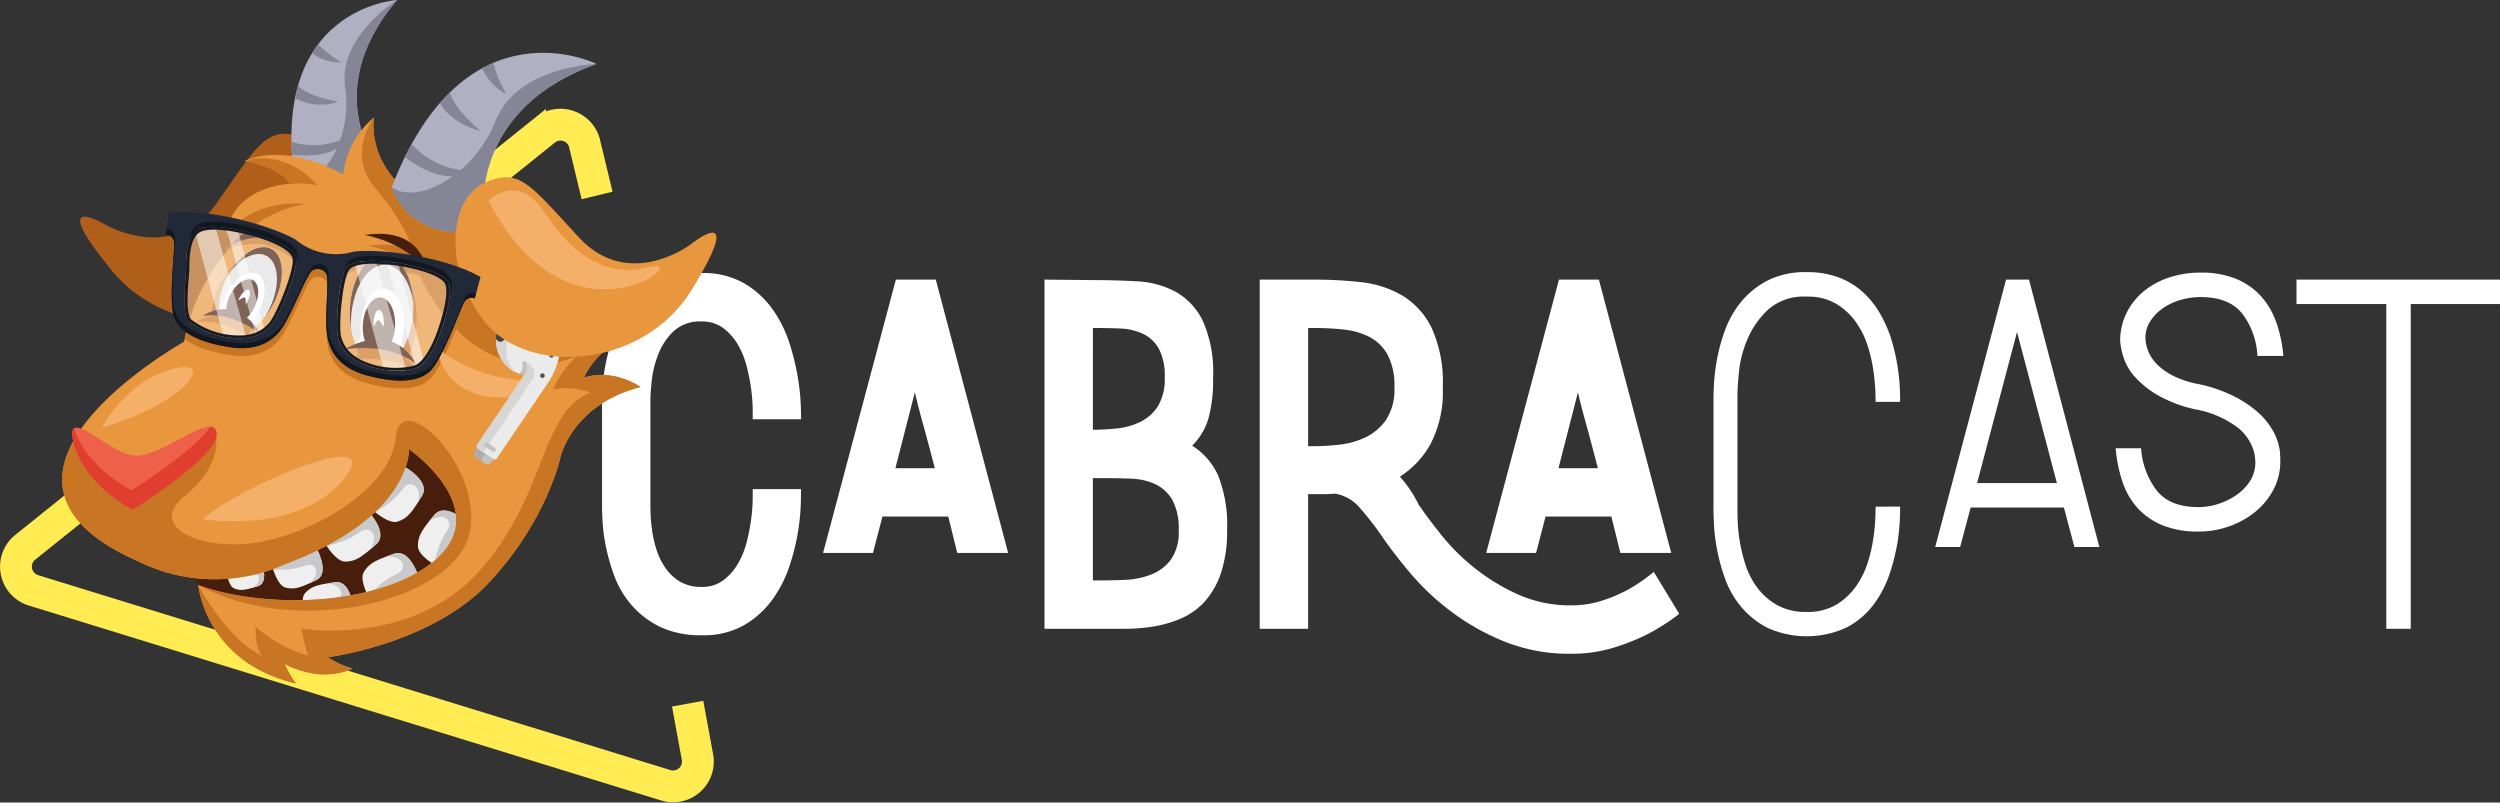 <svg xmlns="http://www.w3.org/2000/svg" width="364.02" height="116.859" viewBox="0 0 364.02 116.859">
  <rect x="0" y="0" width="364.02" height="116.859" fill="#333333" stroke="none"/>
  <g id="Group_114" data-name="Group 114" transform="translate(-277.219 -221.898)">
    <g id="Group_1" data-name="Group 1" transform="translate(364.88 261.521)">
      <path id="Path_1" data-name="Path 1" d="M506.027,288.028a32.572,32.572,0,0,1-.328,4.938,31.382,31.382,0,0,1-1.09,4.54,16.194,16.194,0,0,1-2.252,4.539,11.882,11.882,0,0,1-3.921,3.488,13.824,13.824,0,0,1-11.731.145,12.491,12.491,0,0,1-3.849-3.086,13.552,13.552,0,0,1-2.325-4.1,27.508,27.508,0,0,1-1.162-4.249,26.661,26.661,0,0,1-.436-3.522q-.072-1.525-.073-1.962V272.048c0-.291.025-.931.073-1.925a27.705,27.705,0,0,1,.436-3.524,26.2,26.2,0,0,1,1.162-4.248,14.154,14.154,0,0,1,2.325-4.1,12.293,12.293,0,0,1,3.849-3.124,12.125,12.125,0,0,1,5.738-1.234,12.887,12.887,0,0,1,4.721.8,11.024,11.024,0,0,1,3.488,2.144,12.922,12.922,0,0,1,2.433,3.049,18.967,18.967,0,0,1,1.562,3.452,29.836,29.836,0,0,1,1.381,9.443h-3.561c0-.146-.012-.618-.036-1.418s-.109-1.767-.255-2.9a22.532,22.532,0,0,0-.8-3.631,12.724,12.724,0,0,0-1.708-3.56,9.619,9.619,0,0,0-2.868-2.724,8.077,8.077,0,0,0-4.358-1.09,7.87,7.87,0,0,0-5.629,1.889,12.568,12.568,0,0,0-3.013,4.321,16.247,16.247,0,0,0-1.235,4.757q-.219,2.326-.218,3.2v17.141c0,.145.011.618.036,1.417a23.479,23.479,0,0,0,.29,2.834,23.053,23.053,0,0,0,.835,3.449,11.468,11.468,0,0,0,1.708,3.342,9.4,9.4,0,0,0,2.87,2.542,8.514,8.514,0,0,0,4.357,1.017,8.078,8.078,0,0,0,4.358-1.09,9.6,9.6,0,0,0,2.868-2.724,12.7,12.7,0,0,0,1.708-3.558,22.517,22.517,0,0,0,.8-3.633q.219-1.705.255-2.9t.036-1.417Z" transform="translate(-317.021 -253.89)" fill="#fff"/>
      <path id="Path_2" data-name="Path 2" d="M528.824,293.7h-3.633l-1.525-5.738H510.083l-1.527,5.738h-3.63l10.315-38.932h3.34Zm-17.8-9.3h11.621L516.837,262.4Z" transform="translate(-310.804 -253.68)" fill="#fff"/>
      <path id="Path_3" data-name="Path 3" d="M526.795,263.9a9.021,9.021,0,0,1,.909-4.031,9.557,9.557,0,0,1,2.468-3.158,11.419,11.419,0,0,1,3.706-2.035,14.3,14.3,0,0,1,4.612-.726,13.291,13.291,0,0,1,5.193.908,10.151,10.151,0,0,1,3.6,2.506,11.278,11.278,0,0,1,2.252,3.851,19.313,19.313,0,0,1,1.017,4.866h-3.776a10.966,10.966,0,0,0-2.216-6.174q-1.927-2.4-6.065-2.4a10.667,10.667,0,0,0-2.834.4,8.555,8.555,0,0,0-2.65,1.234,6.669,6.669,0,0,0-1.925,2.034,4.3,4.3,0,0,0-.581,2.724,5.383,5.383,0,0,0,.472,1.707,5.949,5.949,0,0,0,1.27,1.781,9.4,9.4,0,0,0,2.362,1.634,14.19,14.19,0,0,0,3.813,1.2,21.448,21.448,0,0,1,4.9,1.707,16.135,16.135,0,0,1,3.451,2.288,10.769,10.769,0,0,1,2.141,2.541,7.943,7.943,0,0,1,.981,2.4,5.35,5.35,0,0,1,.182,1.126q.035.619.036,1.126a8.752,8.752,0,0,1-.945,4.031,10.344,10.344,0,0,1-2.577,3.231,12.52,12.52,0,0,1-3.815,2.18,13.152,13.152,0,0,1-4.575.8,13.544,13.544,0,0,1-5.23-.909,10.035,10.035,0,0,1-3.631-2.506,10.733,10.733,0,0,1-2.214-3.851,20.258,20.258,0,0,1-.981-4.865h3.7a11.35,11.35,0,0,0,2.286,6.173q1.927,2.4,6.066,2.4a9.363,9.363,0,0,0,2.906-.472,10.036,10.036,0,0,0,2.65-1.308,7.091,7.091,0,0,0,1.961-2.034,4.963,4.963,0,0,0,.763-2.725,6.214,6.214,0,0,0-.29-1.814A6.991,6.991,0,0,0,543.9,276.5a14.569,14.569,0,0,0-6.211-2.651,19.289,19.289,0,0,1-5.448-2.07,13.777,13.777,0,0,1-3.3-2.652,7.888,7.888,0,0,1-1.634-2.759A10.734,10.734,0,0,1,526.795,263.9Z" transform="translate(-305.743 -253.876)" fill="#fff"/>
      <path id="Path_4" data-name="Path 4" d="M577.032,254.769v3.56h-13v47.285h-3.558V258.329H547.4v-3.56Z" transform="translate(-300.673 -253.68)" fill="#fff"/>
      <path id="Path_5" data-name="Path 5" d="M377.173,285.457c0,.244-.012.933-.037,2.07a31.9,31.9,0,0,1-.4,4.067,31.433,31.433,0,0,1-1.235,5.012,18.1,18.1,0,0,1-2.47,4.89,13.5,13.5,0,0,1-4.1,3.739,11.882,11.882,0,0,1-6.211,1.5,13.611,13.611,0,0,1-6.107-1.235,13,13,0,0,1-4.127-3.161,13.737,13.737,0,0,1-2.494-4.212,28.142,28.142,0,0,1-1.248-4.358,25.516,25.516,0,0,1-.478-3.631q-.072-1.561-.072-2V272.673q0-.435.072-1.961a25.546,25.546,0,0,1,.478-3.6,29.317,29.317,0,0,1,1.248-4.394,13.637,13.637,0,0,1,2.494-4.249,13.5,13.5,0,0,1,4.127-3.2,13.289,13.289,0,0,1,6.107-1.271,11.856,11.856,0,0,1,6.247,1.541,13.429,13.429,0,0,1,4.14,3.849,18.309,18.309,0,0,1,2.432,5,35.3,35.3,0,0,1,1.2,5.048,31.832,31.832,0,0,1,.4,3.994q.037,1.635.037,1.853h-7.046v-1.344a23.992,23.992,0,0,0-.182-2.688,28.767,28.767,0,0,0-.617-3.378,12.884,12.884,0,0,0-1.272-3.306,8.227,8.227,0,0,0-2.143-2.5,5.042,5.042,0,0,0-3.2-1.018,5.659,5.659,0,0,0-4.176,1.484,9.412,9.412,0,0,0-2.216,3.437,15.142,15.142,0,0,0-.908,3.8q-.182,1.847-.182,2.57v15.775c0,.145.012.533.037,1.158s.1,1.375.218,2.243a17.2,17.2,0,0,0,.617,2.712,9.85,9.85,0,0,0,1.272,2.642,7.027,7.027,0,0,0,2.106,2.027,5.992,5.992,0,0,0,3.233.8,5.041,5.041,0,0,0,3.2-1.017,8.217,8.217,0,0,0,2.143-2.506,12.832,12.832,0,0,0,1.272-3.306,28.719,28.719,0,0,0,.617-3.377,23.955,23.955,0,0,0,.182-2.688v-1.344Z" transform="translate(-348.191 -253.862)" fill="#fff"/>
      <path id="Path_6" data-name="Path 6" d="M401.125,294.573h-7.409l-1.308-5.3h-9.588l-1.381,5.3h-7.263l10.6-39.8h5.811ZM384.71,282.226h5.738q-.437-1.672-.763-2.906t-.654-2.434q-.327-1.2-.69-2.506t-.8-3.2Z" transform="translate(-341.992 -253.68)" fill="#fff"/>
      <path id="Path_7" data-name="Path 7" d="M400.208,254.769l7.046.072q3.34,0,6.465.183a13.12,13.12,0,0,1,5.592,1.525,9.674,9.674,0,0,1,3.958,4.249,18.343,18.343,0,0,1,1.49,8.208,21.252,21.252,0,0,1-.69,6.028,9.338,9.338,0,0,1-2.361,3.922,9.844,9.844,0,0,1,3.776,4.321,19.3,19.3,0,0,1,1.308,7.954,18.953,18.953,0,0,1-.907,6.319,11.805,11.805,0,0,1-2.389,4.14,10,10,0,0,1-3.442,2.434,16.914,16.914,0,0,1-4.019,1.163,26.289,26.289,0,0,1-4.092.326H400.208Zm7.046,21.864q1.587,0,3.427-.182a10.138,10.138,0,0,0,3.426-.939,6.406,6.406,0,0,0,2.6-2.276,7.668,7.668,0,0,0,1.009-4.266,8.305,8.305,0,0,0-.866-4.155,5.231,5.231,0,0,0-2.343-2.17,8.6,8.6,0,0,0-3.319-.757q-1.839-.074-3.786-.073h-.145Zm0,7.045v14.891h1.011q1.588,0,3.574-.073a12,12,0,0,0,3.755-.727,6.69,6.69,0,0,0,2.961-2.141,6.919,6.919,0,0,0,1.191-4.4,8.487,8.487,0,0,0-.975-4.467,5.678,5.678,0,0,0-2.528-2.252,9.592,9.592,0,0,0-3.574-.762q-2.023-.072-4.117-.073Z" transform="translate(-335.783 -253.68)" fill="#fff"/>
      <path id="Path_8" data-name="Path 8" d="M425.51,254.769h7.917a62.31,62.31,0,0,1,6.756.364,15.121,15.121,0,0,1,6.029,1.923,11.266,11.266,0,0,1,4.321,4.723,19.1,19.1,0,0,1,1.634,8.678,16.46,16.46,0,0,1-1.779,8.245,13.27,13.27,0,0,1-4.467,4.758,17.808,17.808,0,0,1,2.833,4.285v-.073q1.234,1.817,3.233,4.321a30.647,30.647,0,0,0,4.794,4.757A29.2,29.2,0,0,0,463.1,300.6a18.491,18.491,0,0,0,7.737,1.6,14.592,14.592,0,0,0,4.647-.726,21.974,21.974,0,0,0,3.852-1.671,26.184,26.184,0,0,0,3.558-2.47l3.7,6.1a29.916,29.916,0,0,1-4.5,2.907,31.911,31.911,0,0,1-4.975,2,20.737,20.737,0,0,1-6.283.909,25.372,25.372,0,0,1-9.879-1.853,34.157,34.157,0,0,1-7.845-4.5,37.228,37.228,0,0,1-5.884-5.629q-2.469-2.976-3.994-5.229a42.456,42.456,0,0,0-3.086-3.96,6.011,6.011,0,0,0-3.67-2.143,14.932,14.932,0,0,1-1.632.072h-2.289v19.612H425.51Zm7.046,7.046v17.213h.871a34.557,34.557,0,0,0,3.633-.217,11.874,11.874,0,0,0,3.813-1.054,7.749,7.749,0,0,0,3.015-2.543,8,8,0,0,0,1.235-4.757,9.542,9.542,0,0,0-1.018-4.794,6.409,6.409,0,0,0-2.688-2.579,10.861,10.861,0,0,0-3.739-1.052,40.693,40.693,0,0,0-4.251-.218Z" transform="translate(-329.747 -253.68)" fill="#fff"/>
      <path id="Path_9" data-name="Path 9" d="M479.082,294.573h-7.408l-1.309-5.3h-9.586l-1.381,5.3h-7.263l10.6-39.8h5.811Zm-16.416-12.347H468.4q-.435-1.672-.762-2.906t-.653-2.434q-.327-1.2-.69-2.506t-.8-3.2Z" transform="translate(-323.396 -253.68)" fill="#fff"/>
    </g>
    <g id="Group_113" data-name="Group 113" transform="translate(278.227 221.898)">
      <path id="Path_10" data-name="Path 10" d="M278.259,301.715a4.919,4.919,0,0,1,1.791-4.377l75.681-60.744a4.927,4.927,0,0,1,7.94,2.9l1.535,6.34-2.559.619-1.556-6.447a2.3,2.3,0,0,0-3.707-1.366L281.7,299.385a2.3,2.3,0,0,0,.79,3.978l92.077,28.386a2.3,2.3,0,0,0,2.916-2.616l-1.25-6.8,2.587-.473,1.251,6.793a4.927,4.927,0,0,1-6.273,5.609l-92.077-28.385a4.92,4.92,0,0,1-3.4-3.765C278.294,301.982,278.274,301.848,278.259,301.715Z" transform="translate(-278.227 -218.656)" fill="#ffea53" stroke="#ffeb52" stroke-miterlimit="10" stroke-width="2"/>
      <g id="Group_4" data-name="Group 4" transform="translate(10.657 19.488)">
        <g id="Group_2" data-name="Group 2">
          <path id="Path_11" data-name="Path 11" d="M290.764,251s9.787,5.5,15.916-3.213,7.229-11.349,12.638-9.692,7.654,11.582,2.533,20.116-21.864,9.773-30.392-.654C281.469,245.347,290.764,251,290.764,251Z" transform="translate(-286.832 -237.633)" fill="#b05f1b"/>
        </g>
        <g id="Group_3" data-name="Group 3" transform="translate(20.737 4.265)">
          <path id="Path_12" data-name="Path 12" d="M317.1,241.076a22.856,22.856,0,0,1,1.558,10.416c-.588,5.54-8.966,10.52-14.118,9.625S316.52,259.574,317.1,241.076Z" transform="translate(-303.575 -241.076)" fill="#eba169"/>
        </g>
      </g>
      <g id="Group_10" data-name="Group 10" transform="translate(41.427)">
        <g id="Group_5" data-name="Group 5">
          <path id="Path_13" data-name="Path 13" d="M312.233,248.585s5.139,5.2,13.115-1.034c0,0-10.431-11.4,1.712-25.653C327.06,221.9,308.233,222.988,312.233,248.585Z" transform="translate(-311.676 -221.898)" fill="#afb0c1"/>
        </g>
        <g id="Group_6" data-name="Group 6" transform="translate(0.007 19.965)">
          <path id="Path_14" data-name="Path 14" d="M319.736,238.018a10.6,10.6,0,0,1-8.055.686q.017.9.082,1.86C318.732,241.382,319.736,238.018,319.736,238.018Z" transform="translate(-311.681 -238.018)" fill="#848595"/>
        </g>
        <g id="Group_7" data-name="Group 7" transform="translate(0.519 12.513)">
          <path id="Path_15" data-name="Path 15" d="M318.408,234.28s-4.2-.63-5.884-2.279q-.242.855-.429,1.79A7.91,7.91,0,0,0,318.408,234.28Z" transform="translate(-312.095 -232.001)" fill="#848595"/>
        </g>
        <g id="Group_8" data-name="Group 8" transform="translate(2.999 6.463)">
          <path id="Path_16" data-name="Path 16" d="M318.4,229.738a17.134,17.134,0,0,1-3.423-2.622c-.3.4-.6.834-.877,1.288A6.752,6.752,0,0,0,318.4,229.738Z" transform="translate(-314.097 -227.116)" fill="#848595"/>
        </g>
        <g id="Group_9" data-name="Group 9" transform="translate(0.558)">
          <path id="Path_17" data-name="Path 17" d="M325.241,247.551s-10.431-11.4,1.712-25.653c0,0-8.645,5.292-7.56,12.724s-3.282,14.355-7.267,13.963C312.126,248.585,317.265,253.784,325.241,247.551Z" transform="translate(-312.126 -221.898)" fill="#848595"/>
        </g>
      </g>
      <g id="Group_11" data-name="Group 11" transform="translate(27.328 53.57)">
        <path id="Path_18" data-name="Path 18" d="M300.292,295.613l.54,1.148c3.677,2.136,14.326,6.468,24.293,4.145,13.289-3.1,23.578-15.067,23.275-16.507s-.812-10.339-1.824-11.669-3.837-4.91-3.837-4.91-7.161-3.067-9.315-2.627-13.176,5.907-16.843,8.15S300.292,295.613,300.292,295.613Z" transform="translate(-300.292 -265.15)" fill="#471d0b"/>
      </g>
      <g id="Group_12" data-name="Group 12" transform="translate(36.611 55.114)">
        <path id="Path_19" data-name="Path 19" d="M345.757,274.954c-1.225-3.273.139-5-3.643-6.209s-9.04-2.642-11.054-2.3a36.208,36.208,0,0,0-10.113,4.194,23.229,23.229,0,0,0-4.679,3.906l-8.482,18.268s4.379,4.638,3.646,10.106,14.509-.614,15.017-.739a46.357,46.357,0,0,0,6.708-3.545c1.179-.943,7.917-8.364,7.917-8.364a75.263,75.263,0,0,1,2.753-8.418C344.835,279.862,346.981,278.224,345.757,274.954Z" transform="translate(-307.787 -266.397)" fill="#471d0b"/>
      </g>
      <g id="Group_15" data-name="Group 15" transform="translate(52.748 68.018)">
        <g id="Group_13" data-name="Group 13">
          <path id="Path_20" data-name="Path 20" d="M324.933,284.75c1.549-.482,2.2-1.517,3.567-3.75,1.089-1.78-1.387-3.539-2.447-4.184a69.926,69.926,0,0,0-5.237,5.837C321.714,283.46,323.75,285.119,324.933,284.75Z" transform="translate(-320.816 -276.816)" fill="#efefef"/>
        </g>
        <g id="Group_14" data-name="Group 14" transform="translate(0.81)">
          <path id="Path_21" data-name="Path 21" d="M327.726,282c.193-.306.394-.632.618-1,1.089-1.78-1.387-3.539-2.447-4.184-2.042,2.086-3.067,4.818-4.427,6.582a12.568,12.568,0,0,0,4.163-3.493C326.591,278.616,328.427,279.48,327.726,282Z" transform="translate(-321.47 -276.816)" fill="#c8c9ca"/>
        </g>
      </g>
      <g id="Group_18" data-name="Group 18" transform="translate(59.848 74.334)">
        <g id="Group_16" data-name="Group 16">
          <path id="Path_22" data-name="Path 22" d="M326.552,287.177c-.055-1.621.708-2.577,2.369-4.6,1.322-1.613,3.8.147,4.755.936a70.305,70.305,0,0,1-3.789,6.865C328.829,289.792,326.591,288.416,326.552,287.177Z" transform="translate(-326.549 -281.916)" fill="#efefef"/>
        </g>
        <g id="Group_17" data-name="Group 17" transform="translate(1.634)">
          <path id="Path_23" data-name="Path 23" d="M327.868,283.487c.225-.284.464-.58.738-.913,1.322-1.613,3.8.147,4.755.936-1.3,2.616-3.542,4.479-4.759,6.345a12.543,12.543,0,0,1,1.93-5.08C331.434,283.446,330.013,282,327.868,283.487Z" transform="translate(-327.868 -281.916)" fill="#c8c9ca"/>
        </g>
      </g>
      <g id="Group_21" data-name="Group 21" transform="translate(51.772 80.532)">
        <g id="Group_19" data-name="Group 19">
          <path id="Path_24" data-name="Path 24" d="M320.193,289.755c.79-1.418,1.935-1.843,4.4-2.724,1.963-.7,3.177,2.083,3.592,3.254a70.562,70.562,0,0,1-6.786,3.929C320.8,293.17,319.588,290.835,320.193,289.755Z" transform="translate(-320.028 -286.92)" fill="#efefef"/>
        </g>
        <g id="Group_20" data-name="Group 20" transform="translate(0.811)">
          <path id="Path_25" data-name="Path 25" d="M323.337,287.433c.338-.126.7-.256,1.1-.4,1.963-.7,3.177,2.083,3.592,3.254-2.46,1.57-5.344,2.014-7.348,2.985a12.514,12.514,0,0,1,4.273-3.359C326.412,289.236,325.942,287.259,323.337,287.433Z" transform="translate(-320.683 -286.92)" fill="#c8c9ca"/>
        </g>
      </g>
      <g id="Group_24" data-name="Group 24" transform="translate(43.057 84.76)">
        <g id="Group_22" data-name="Group 22">
          <path id="Path_26" data-name="Path 26" d="M313.322,291.983c.955-1.117,2.047-1.289,4.4-1.63,1.868-.273,2.449,2.416,2.608,3.529a62.868,62.868,0,0,1-6.728,2.278C313.249,295.125,312.592,292.837,313.322,291.983Z" transform="translate(-312.991 -290.333)" fill="#efefef"/>
        </g>
        <g id="Group_23" data-name="Group 23" transform="translate(0.277)">
          <path id="Path_27" data-name="Path 27" d="M316.614,290.511c.323-.052.665-.1,1.052-.159,1.868-.273,2.449,2.416,2.608,3.529-2.465.957-5.107.836-7.058,1.339A11.341,11.341,0,0,1,317.608,293C319.022,292.663,318.958,290.825,316.614,290.511Z" transform="translate(-313.215 -290.333)" fill="#c8c9ca"/>
        </g>
      </g>
      <g id="Group_27" data-name="Group 27" transform="translate(45.929 74.546)">
        <g id="Group_25" data-name="Group 25">
          <path id="Path_28" data-name="Path 28" d="M318.6,289.311c1.624.007,2.556-.779,4.537-2.5,1.575-1.365-.251-3.789-1.066-4.729a69.884,69.884,0,0,0-6.759,3.977C315.924,287.106,317.361,289.3,318.6,289.311Z" transform="translate(-315.311 -282.087)" fill="#efefef"/>
        </g>
        <g id="Group_26" data-name="Group 26" transform="translate(0.545)">
          <path id="Path_29" data-name="Path 29" d="M322.139,287.577c.275-.233.567-.479.892-.762,1.575-1.365-.251-3.789-1.066-4.729-2.579,1.369-4.382,3.665-6.214,4.932a12.53,12.53,0,0,0,5.027-2.067C322.081,284.014,323.57,285.394,322.139,287.577Z" transform="translate(-315.751 -282.087)" fill="#c8c9ca"/>
        </g>
      </g>
      <g id="Group_30" data-name="Group 30" transform="translate(38.469 80.145)">
        <g id="Group_28" data-name="Group 28">
          <path id="Path_30" data-name="Path 30" d="M311.342,292c1.4.4,2.388-.058,4.5-1.061,1.686-.8.692-3.325.215-4.329a62.519,62.519,0,0,0-6.775,1.806C309.564,289.457,310.275,291.695,311.342,292Z" transform="translate(-309.287 -286.607)" fill="#efefef"/>
        </g>
        <g id="Group_29" data-name="Group 29" transform="translate(0.24)">
          <path id="Path_31" data-name="Path 31" d="M314.849,291.38c.3-.135.6-.28.951-.445,1.686-.8.692-3.325.215-4.329-2.55.561-4.653,2.106-6.535,2.759a11.2,11.2,0,0,0,4.827-.577C315.654,288.294,316.605,289.84,314.849,291.38Z" transform="translate(-309.481 -286.607)" fill="#c8c9ca"/>
        </g>
      </g>
      <g id="Group_33" data-name="Group 33" transform="translate(31.91 82.141)">
        <g id="Group_31" data-name="Group 31">
          <path id="Path_32" data-name="Path 32" d="M305.135,291.733c1,.45,1.792.217,3.485-.3,1.348-.415.883-2.413.637-3.215a46.564,46.564,0,0,0-5.265.608C304.085,289.637,304.371,291.388,305.135,291.733Z" transform="translate(-303.992 -288.219)" fill="#efefef"/>
        </g>
        <g id="Group_32" data-name="Group 32" transform="translate(0.076)">
          <path id="Path_33" data-name="Path 33" d="M307.847,291.658c.234-.067.482-.139.759-.224,1.347-.415.883-2.413.637-3.215-1.969.139-3.711,1.065-5.19,1.348a8.518,8.518,0,0,0,3.674.1C308.787,289.441,309.328,290.7,307.847,291.658Z" transform="translate(-304.053 -288.219)" fill="#c8c9ca"/>
        </g>
      </g>
      <g id="Group_34" data-name="Group 34" transform="translate(8.046 17.124)">
        <path id="Path_34" data-name="Path 34" d="M295.7,300.286a25.054,25.054,0,0,0,21.589.412c18.38-6.879,17.941-16.7,17.941-16.7s15.78,11.007-.492,18.863c-9.212,4.152-20.9,3.586-27.882,1.668a23.573,23.573,0,0,1-2.315-.752s.978,11.224,14.235,14.345a13.344,13.344,0,0,1-1.647-2.857s4.932,2.93,9.891.685a12.681,12.681,0,0,1-3.612-1.655s15.021-1.884,23.442-10.856,10.4-18.178,10.4-18.178,1.626-7.736,11.7-10.315c0,0-3.9-2.762-8.251-1.359,0,0,2.239-5.753,10.428-7.582,0,0-6.1-3-12.411-.4a24.4,24.4,0,0,0,3.463-5.315s-5.585,3.908-10.65,1.78c0,0-1.009-8.171-12-12.919s-9.413-13.436-9.413-13.436a12.48,12.48,0,0,0-4.459,8.329s-7.8-4.814-14.382-2.013c0,0,4.948.7,6.632,3.327,0,0-8.286.285-9.339,7.409,0,0,1.256-1.205,4.636-1.709,0,0-8.436,5.27-10.732,17.3C302.485,268.368,267.523,287.842,295.7,300.286Z" transform="translate(-284.724 -235.724)" fill="#e8973f"/>
      </g>
      <g id="Group_38" data-name="Group 38" transform="translate(25.896 32.727)">
        <g id="Group_35" data-name="Group 35" transform="translate(6.007)">
          <path id="Path_35" data-name="Path 35" d="M304.33,248.322a8.471,8.471,0,0,0-.344,1.449,6.1,6.1,0,0,1,2.028-1.076C305.461,248.561,304.9,248.437,304.33,248.322Z" transform="translate(-303.986 -248.322)" fill="#c97624"/>
        </g>
        <g id="Group_37" data-name="Group 37" transform="translate(0 0.71)">
          <g id="Group_36" data-name="Group 36">
            <path id="Path_36" data-name="Path 36" d="M323.754,253.225a9.193,9.193,0,0,1-8.494-1.755,31.359,31.359,0,0,0-6.783-2.575c-.388.316-.842.715-1.343,1.191.687.145,1.349.3,1.932.462,1.852.5,5.8,1.838,6.27,3.451s-2.421,8.52-3.5,9.815c-1.329,1.6-3.125,2.187-5.6,2a12.339,12.339,0,0,1-6.533-2.426,1.033,1.033,0,0,1-.186-.239c-.142.538-.271,1.092-.386,1.661,1.785,1.412,4.488,2,6.5,2.328,3.592.583,6.251-.516,7.8-2.99s3.453-7.551,4.24-8.146a1.513,1.513,0,0,1,2.068.427c.486.858-.3,6.169.146,9.052s2.445,4.947,5.975,5.836c2.621.66,6.549,1.38,8.839-.54,1.845-1.548,4.492-9.013,5.073-10.089a1.217,1.217,0,0,1,1.578-.632l.829-3.14C336.822,253.89,327.6,252.782,323.754,253.225Zm6.05,1.609c2.518.362,6.253,1.213,7.532,2.554s-.775,7.267-1.382,8.657-1.727,3.676-3.162,4.175a12.323,12.323,0,0,1-6.961-.362c-2.347-.8-3.765-2.055-4.35-4.051-.473-1.615.135-9,1.2-10.291S327.906,254.563,329.8,254.834Z" transform="translate(-299.136 -248.895)" fill="#c97624"/>
          </g>
        </g>
      </g>
      <g id="Group_39" data-name="Group 39" transform="translate(59.934 35.116)">
        <path id="Path_37" data-name="Path 37" d="M326.809,255.253S334,272.8,349.526,267.073s-8.633-15.883-8.633-15.883S324.692,247.333,326.809,255.253Z" transform="translate(-326.618 -250.251)" fill="#c97624"/>
      </g>
      <g id="Group_40" data-name="Group 40" transform="translate(8.046 61.293)">
        <path id="Path_38" data-name="Path 38" d="M333.317,273.695c-.69,7.483-11.678,13.916-19.938,15.342s-16.413-2.176-10.829-6.7,4.564-8.807,4.564-8.807l-10.643,6.006s-8.42-7.885-9.377-6.429c-3.967,6.037-4.087,13.072,8.609,18.678a25.054,25.054,0,0,0,21.589.412c18.38-6.879,17.941-16.7,17.941-16.7s15.78,11.007-.492,18.863c-9.212,4.152-20.9,3.586-27.882,1.668a23.57,23.57,0,0,1-2.315-.752c14.4,7.859,36.882,2.3,39.41-7.236S334,266.211,333.317,273.695Z" transform="translate(-284.724 -271.386)" fill="#c97624"/>
      </g>
      <g id="Group_41" data-name="Group 41" transform="translate(31.903 29.638)">
        <path id="Path_39" data-name="Path 39" d="M315.7,245.894c-8.339-.706-11.718,4.472-11.718,4.472s1.256-1.205,4.636-1.709A17.175,17.175,0,0,1,315.7,245.894Z" transform="translate(-303.986 -245.828)" fill="#c97624"/>
      </g>
      <g id="Group_42" data-name="Group 42" transform="translate(51.69 17.124)">
        <path id="Path_40" data-name="Path 40" d="M321.916,246.013c4.283,5.084,5.228,8.353,5.228,8.353s3.977.782,4.549-.149a33.725,33.725,0,0,0,1.608-4.008c-.676-.364-1.395-.715-2.166-1.049-10.988-4.751-9.413-13.436-9.413-13.436S317.635,240.93,321.916,246.013Z" transform="translate(-319.962 -235.724)" fill="#c97624"/>
      </g>
      <g id="Group_43" data-name="Group 43" transform="translate(58.858 29.467)">
        <path id="Path_41" data-name="Path 41" d="M352.4,257.922s-5.585,3.908-10.65,1.78c0,0-1.009-8.171-12-12.919a22.433,22.433,0,0,1-2.191-1.092h-.009s-5.565,8.08,2.849,13.216S346.5,264.461,352.4,257.922Z" transform="translate(-325.75 -245.69)" fill="#c97624"/>
      </g>
      <g id="Group_44" data-name="Group 44" transform="translate(27.868 47.409)">
        <path id="Path_42" data-name="Path 42" d="M367.319,260.176c-11.473.078-14.922,9.285-14.922,9.285a11.063,11.063,0,0,1,5.473.458c-7.437,2.885-6.231,14.687-16.117,25.877s-25.981,8.5-25.981,8.5a19.315,19.315,0,0,0,.961,3.935,20.045,20.045,0,0,1-7.67-4.211c-.105,3.225.925,4.249.925,4.249-5.36-2.674-9.261-10.318-9.261-10.318s.978,11.224,14.235,14.345a13.344,13.344,0,0,1-1.647-2.857s4.932,2.93,9.891.685a12.681,12.681,0,0,1-3.612-1.655s15.021-1.884,23.442-10.856,10.4-18.178,10.4-18.178,1.626-7.736,11.7-10.315c0,0-3.9-2.762-8.251-1.359C356.891,267.758,359.13,262.005,367.319,260.176Z" transform="translate(-300.728 -260.176)" fill="#c97624"/>
      </g>
      <g id="Group_73" data-name="Group 73" transform="translate(27.486 33.344)">
        <g id="Group_58" data-name="Group 58" transform="translate(21.564 0.701)">
          <g id="Group_47" data-name="Group 47" transform="translate(0.503 1.581)">
            <g id="Group_45" data-name="Group 45" transform="translate(0 3.049)">
              <path id="Path_43" data-name="Path 43" d="M326.87,266.714h0a12.009,12.009,0,0,0,1.454-5.285,14.026,14.026,0,0,0,0-1.531h0c0-.107-.014-.212-.021-.318l0-.043c-.01-.1-.019-.2-.029-.3l-.006-.054c-.01-.1-.022-.2-.035-.292,0-.015,0-.033-.006-.05-.014-.1-.028-.2-.043-.295l0-.024a11.305,11.305,0,0,0-.348-1.5l-.016-.05c-.023-.078-.051-.155-.077-.232-.007-.024-.015-.047-.024-.071-.026-.073-.052-.145-.079-.214l-.03-.078q-.039-.1-.082-.2c-.011-.025-.022-.051-.032-.077-.029-.066-.058-.132-.088-.2-.01-.021-.02-.042-.03-.061a7.154,7.154,0,0,0-.341-.644l-.022-.036c-.031-.051-.062-.1-.094-.149-.02-.03-.037-.059-.057-.089s-.059-.087-.089-.128-.045-.064-.069-.1-.058-.079-.087-.116l-.077-.1c-.029-.037-.058-.072-.089-.107s-.056-.063-.083-.094l-.088-.094c-.03-.032-.061-.062-.093-.093s-.056-.056-.084-.082-.074-.067-.11-.1l-.073-.064c-.061-.05-.123-.1-.185-.142-.021-.016-.043-.03-.066-.046-.043-.028-.085-.058-.13-.085-.026-.017-.053-.032-.081-.047s-.079-.048-.12-.068-.056-.03-.085-.045l-.12-.057c-.031-.011-.059-.025-.088-.036s-.083-.032-.125-.047l-.088-.028q-.065-.02-.13-.037c-.028-.007-.056-.015-.085-.021-.048-.011-.1-.021-.147-.029-.024,0-.047-.01-.073-.014-.073-.009-.147-.016-.223-.021-2.538-.139-4.792,3.353-5.035,7.8-.007.128-.012.256-.016.383v.049c0,.114,0,.227,0,.341v0a11.828,11.828,0,0,0,.8,4.424,14.105,14.105,0,0,0-1.676.8s6.471-1.251,10.518,2.128A6.721,6.721,0,0,0,326.87,266.714Z" transform="translate(-318.237 -253.125)" fill="#c97624"/>
            </g>
            <g id="Group_46" data-name="Group 46" transform="translate(3.055)">
              <path id="Path_44" data-name="Path 44" d="M329.828,256.484s-.362-7-9.124-5.648C320.7,250.836,327.206,251.91,329.828,256.484Z" transform="translate(-320.704 -250.663)" fill="#c97624"/>
            </g>
          </g>
          <g id="Group_57" data-name="Group 57">
            <g id="Group_49" data-name="Group 49" transform="translate(0.875 3.05)">
              <g id="Group_48" data-name="Group 48">
                <path id="Path_45" data-name="Path 45" d="M323.595,251.853c-2.539-.14-4.793,3.353-5.036,7.8a12.189,12.189,0,0,0,.78,5.2c3.322-1.319,5.562-.514,6.957.585a12.009,12.009,0,0,0,1.455-5.285C327.993,255.707,326.133,251.992,323.595,251.853Z" transform="translate(-318.538 -251.849)" fill="#e1e1e1"/>
              </g>
            </g>
            <g id="Group_50" data-name="Group 50" transform="translate(1.677 7.977)">
              <path id="Path_46" data-name="Path 46" d="M323.413,255.83c-1.745-.094-3.295,2.3-3.461,5.36-.047.851.4,1.786-.768,2.715a9.879,9.879,0,0,1,6.957.585c-.354-.877.076-1.98.129-2.954C326.437,258.48,325.158,255.925,323.413,255.83Z" transform="translate(-319.185 -255.827)" fill="#fff"/>
            </g>
            <g id="Group_51" data-name="Group 51" transform="translate(0.875 3.05)">
              <path id="Path_47" data-name="Path 47" d="M318.72,261.1c.243-4.446,2.5-7.938,5.036-7.8,1.94.105,3.483,2.3,3.994,5.32-.2-3.738-1.915-6.648-4.155-6.77-2.539-.14-4.793,3.353-5.036,7.8a13.421,13.421,0,0,0,.161,2.97A14.431,14.431,0,0,1,318.72,261.1Z" transform="translate(-318.538 -251.849)" fill="#471d0b"/>
            </g>
            <g id="Group_53" data-name="Group 53" transform="translate(2.765 9.271)">
              <g id="Group_52" data-name="Group 52">
                <path id="Path_48" data-name="Path 48" d="M322.641,256.873c-1.293-.072-2.442,1.709-2.568,3.975a6.245,6.245,0,0,0,.4,2.653,3.376,3.376,0,0,1,3.546.3,6.126,6.126,0,0,0,.742-2.694C324.885,258.838,323.936,256.944,322.641,256.873Z" transform="translate(-320.064 -256.871)" fill="#471d0b"/>
              </g>
            </g>
            <g id="Group_54" data-name="Group 54" transform="translate(0 15.37)">
              <path id="Path_49" data-name="Path 49" d="M317.831,263.281s6.473-1.25,10.519,2.129C328.35,265.41,325.579,258.971,317.831,263.281Z" transform="translate(-317.831 -261.795)" fill="#471d0b"/>
            </g>
            <g id="Group_55" data-name="Group 55" transform="translate(3.055)">
              <path id="Path_50" data-name="Path 50" d="M320.3,249.559s6.5,1.075,9.124,5.649C329.422,255.208,329.061,248.207,320.3,249.559Z" transform="translate(-320.298 -249.386)" fill="#471d0b"/>
            </g>
            <g id="Group_56" data-name="Group 56" transform="translate(4.329 11.075)">
              <path id="Path_51" data-name="Path 51" d="M322.836,260.325c-.017,1.095-.38-.487-.8-.493s-.729,1.566-.711.469.369-1.979.786-1.973S322.854,259.228,322.836,260.325Z" transform="translate(-321.326 -258.328)" fill="#fff"/>
            </g>
          </g>
        </g>
        <g id="Group_72" data-name="Group 72">
          <g id="Group_61" data-name="Group 61" transform="translate(0 0.953)">
            <g id="Group_59" data-name="Group 59" transform="translate(0 2.642)">
              <path id="Path_52" data-name="Path 52" d="M302.768,260.8h0a10.12,10.12,0,0,1,1.113-4.475,12.01,12.01,0,0,1,.63-1.121h0c.05-.074.1-.15.147-.224l.021-.031c.047-.071.1-.139.144-.207a.422.422,0,0,1,.027-.038c.048-.068.1-.135.146-.2l.025-.033c.051-.067.1-.134.154-.2l.012-.015a9.521,9.521,0,0,1,.876-.956.348.348,0,0,1,.031-.03c.051-.048.1-.094.151-.14.017-.012.032-.027.05-.042.047-.042.1-.083.145-.125l.053-.045.145-.115.054-.042c.05-.037.1-.074.147-.109.015-.012.031-.024.047-.035a6.085,6.085,0,0,1,.515-.329l.03-.019.13-.071.079-.041.119-.058.088-.041c.038-.017.077-.033.114-.048s.062-.027.1-.038.072-.028.108-.041l.1-.036.1-.032c.036-.011.071-.021.107-.03l.1-.026q.061-.015.123-.026l.079-.016c.064-.012.129-.021.193-.03l.067-.006.13-.009h.2l.079,0,.113.007.079.01.11.017.077.015a1.113,1.113,0,0,1,.111.027c.024.006.048.011.072.019.04.014.078.026.118.041.021.007.04.012.058.021.059.022.116.047.173.074,1.917.946,2.132,4.435.477,7.794-.048.1-.1.192-.146.286l-.021.037c-.045.085-.09.168-.136.251l0,.006a9.934,9.934,0,0,1-2.41,2.911,12.077,12.077,0,0,1,.9,1.278s-4.228-3.584-8.588-2.776A5.643,5.643,0,0,1,302.768,260.8Z" transform="translate(-300.42 -251.722)" fill="#c97624"/>
            </g>
            <g id="Group_60" data-name="Group 60" transform="translate(4.209)">
              <path id="Path_53" data-name="Path 53" d="M303.818,251.921s3.152-4.984,9.019-.38C312.837,251.541,307.627,249.648,303.818,251.921Z" transform="translate(-303.818 -249.589)" fill="#c97624"/>
            </g>
          </g>
          <g id="Group_71" data-name="Group 71" transform="translate(1.021)">
            <g id="Group_63" data-name="Group 63" transform="translate(2.348 2.641)">
              <g id="Group_62" data-name="Group 62">
                <path id="Path_54" data-name="Path 54" d="M310.721,251.19c1.918.944,2.132,4.434.477,7.793a10.236,10.236,0,0,1-2.716,3.493c-1.891-2.336-3.867-2.669-5.342-2.44a10.075,10.075,0,0,1,1.113-4.472C305.907,252.2,308.805,250.245,310.721,251.19Z" transform="translate(-303.14 -250.952)" fill="#e1e1e1"/>
              </g>
            </g>
            <g id="Group_64" data-name="Group 64" transform="translate(2.348 6.338)">
              <path id="Path_55" data-name="Path 55" d="M308.71,254.1c1.319.65,1.465,3.048.328,5.358-.316.64-1.033,1.142-.556,2.3a8.322,8.322,0,0,0-5.342-2.44c.622-.5.762-1.483,1.123-2.218C305.4,254.8,307.392,253.451,308.71,254.1Z" transform="translate(-303.14 -253.937)" fill="#fff"/>
            </g>
            <g id="Group_65" data-name="Group 65" transform="translate(4.092 2.641)">
              <path id="Path_56" data-name="Path 56" d="M310.146,259.981c1.655-3.36,1.442-6.849-.477-7.794-1.466-.722-3.5.254-5.121,2.253,1.691-2.655,4.145-4.083,5.837-3.25,1.919.944,2.132,4.434.477,7.793a11.268,11.268,0,0,1-1.343,2.112A12.171,12.171,0,0,0,310.146,259.981Z" transform="translate(-304.548 -250.952)" fill="#471d0b"/>
            </g>
            <g id="Group_67" data-name="Group 67" transform="translate(3.413 7.315)">
              <g id="Group_66" data-name="Group 66">
                <path id="Path_57" data-name="Path 57" d="M307.866,254.846c.977.482,1.086,2.26.243,3.972a5.229,5.229,0,0,1-1.383,1.781A2.839,2.839,0,0,0,304,259.356a5.166,5.166,0,0,1,.569-2.281C305.411,255.363,306.888,254.366,307.866,254.846Z" transform="translate(-304 -254.725)" fill="#471d0b"/>
              </g>
            </g>
            <g id="Group_68" data-name="Group 68" transform="translate(0 11.663)">
              <path id="Path_58" data-name="Path 58" d="M309.832,262.016s-4.228-3.583-8.588-2.774C301.244,259.242,305.929,255.661,309.832,262.016Z" transform="translate(-301.244 -258.236)" fill="#471d0b"/>
            </g>
            <g id="Group_69" data-name="Group 69" transform="translate(4.209)">
              <path id="Path_59" data-name="Path 59" d="M313.66,250.772s-5.211-1.892-9.018.379C304.642,251.151,307.794,246.168,313.66,250.772Z" transform="translate(-304.642 -248.82)" fill="#471d0b"/>
            </g>
            <g id="Group_70" data-name="Group 70" transform="translate(5.232 8.82)">
              <path id="Path_60" data-name="Path 60" d="M305.586,257.137c-.44.81.479-.2.789-.032s-.113,1.448.327.637.545-1.6.238-1.77S306.025,256.327,305.586,257.137Z" transform="translate(-305.469 -255.941)" fill="#fff"/>
            </g>
          </g>
        </g>
      </g>
      <g id="Group_74" data-name="Group 74" transform="translate(62.522 50.593)">
        <path id="Path_61" data-name="Path 61" d="M328.708,262.747a22.1,22.1,0,0,0,13.566,4.783C350.379,267.515,331.45,275.6,328.708,262.747Z" transform="translate(-328.708 -262.747)" fill="#f4b069"/>
      </g>
      <g id="Group_76" data-name="Group 76" transform="translate(9.5 62.114)">
        <g id="Group_75" data-name="Group 75">
          <path id="Path_62" data-name="Path 62" d="M294.715,284.155s-7.153-3.5-8.659-9.957c-1.208-5.175,4.74,1.248,8.475,2.027s10.7-5.645,12.125-3.863C309.036,275.331,294.715,284.155,294.715,284.155Z" transform="translate(-285.898 -272.049)" fill="#ef604a"/>
        </g>
      </g>
      <g id="Group_77" data-name="Group 77" transform="translate(9.5 62.123)">
        <path id="Path_63" data-name="Path 63" d="M306.027,272.056c-2.6,3.776-11.5,9.263-11.5,9.263s-6.438-3.152-8.382-9c-.277.234-.334.806-.084,1.874,1.506,6.46,8.659,9.957,8.659,9.957s14.321-8.823,11.942-11.792A.856.856,0,0,0,306.027,272.056Z" transform="translate(-285.897 -272.056)" fill="#e03e2e"/>
      </g>
      <g id="Group_83" data-name="Group 83" transform="translate(56.035 7.688)">
        <g id="Group_78" data-name="Group 78">
          <path id="Path_64" data-name="Path 64" d="M323.47,247.68s2.124,8.059,13.548,6.434c0,0-3.826-17.2,16.276-24.382C353.294,229.732,334.067,220.108,323.47,247.68Z" transform="translate(-323.47 -228.106)" fill="#afb0c1"/>
        </g>
        <g id="Group_79" data-name="Group 79" transform="translate(1.907 13.298)">
          <path id="Path_65" data-name="Path 65" d="M334.34,242.741a12.091,12.091,0,0,1-8.352-3.9c-.332.6-.656,1.229-.978,1.883C331.434,245.5,334.34,242.741,334.34,242.741Z" transform="translate(-325.01 -238.842)" fill="#848595"/>
        </g>
        <g id="Group_80" data-name="Group 80" transform="translate(7.003 5.787)">
          <path id="Path_66" data-name="Path 66" d="M335.084,238.375s-3.792-3.011-4.521-5.6q-.726.708-1.439,1.526S330.6,237.268,335.084,238.375Z" transform="translate(-329.124 -232.778)" fill="#848595"/>
        </g>
        <g id="Group_81" data-name="Group 81" transform="translate(13.176 1.472)">
          <path id="Path_67" data-name="Path 67" d="M337.6,233.832a19.6,19.6,0,0,1-1.893-4.538q-.8.34-1.6.775A7.7,7.7,0,0,0,337.6,233.832Z" transform="translate(-334.108 -229.294)" fill="#848595"/>
        </g>
        <g id="Group_82" data-name="Group 82" transform="translate(0 1.627)">
          <path id="Path_68" data-name="Path 68" d="M337.018,253.8s-3.826-17.2,16.276-24.382c0,0-11.554.316-14.705,8.277s-11.4,12.322-15.119,9.671C323.47,247.367,325.594,255.426,337.018,253.8Z" transform="translate(-323.47 -229.419)" fill="#848595"/>
        </g>
      </g>
      <g id="Group_84" data-name="Group 84" transform="translate(34.609 23.06)">
        <path id="Path_69" data-name="Path 69" d="M312.8,244.224a14.326,14.326,0,0,1,4.009.23c-5.089-5.656-10.642-3.557-10.642-3.557S311.119,241.593,312.8,244.224Z" transform="translate(-306.171 -240.516)" fill="#c97624"/>
      </g>
      <g id="Group_85" data-name="Group 85" transform="translate(28.538 66.504)">
        <path id="Path_70" data-name="Path 70" d="M301.269,284.7s13.906,2.289,20.51-5.852S306.68,279.8,301.269,284.7Z" transform="translate(-301.269 -275.594)" fill="#f4b069"/>
      </g>
      <g id="Group_86" data-name="Group 86" transform="translate(13.861 53.45)">
        <path id="Path_71" data-name="Path 71" d="M289.419,273.855s3.384-6.656,10.131-8.493S301.64,270.346,289.419,273.855Z" transform="translate(-289.419 -265.054)" fill="#f4b069"/>
      </g>
      <g id="Group_87" data-name="Group 87" transform="translate(25.85 33.01)" opacity="0.31">
        <path id="Path_72" data-name="Path 72" d="M309.076,249.5c-2.452-.666-6.22-1.365-7.925-.64s-1.818,3.973-1.813,5.489-.741,6.958.38,7.985a12.33,12.33,0,0,0,6.533,2.428c2.475.191,4.271-.4,5.6-2,1.074-1.3,3.96-8.205,3.5-9.817S310.927,250,309.076,249.5Z" transform="translate(-299.098 -248.55)" fill="#fff"/>
      </g>
      <g id="Group_88" data-name="Group 88" transform="translate(27.368 33.012)" opacity="0.51">
        <path id="Path_73" data-name="Path 73" d="M303.308,248.561a6.025,6.025,0,0,0-2.45.3,1.828,1.828,0,0,0-.534.353l4.181,15.344a12.527,12.527,0,0,0,1.453.2,9.6,9.6,0,0,0,1.868-.023Z" transform="translate(-300.324 -248.552)" fill="#fff"/>
      </g>
      <g id="Group_89" data-name="Group 89" transform="translate(31.936 33.161)" opacity="0.51">
        <path id="Path_74" data-name="Path 74" d="M305.7,248.952c-.557-.109-1.127-.207-1.689-.28l4.332,15.717a5.115,5.115,0,0,0,1.3-.682Z" transform="translate(-304.013 -248.672)" fill="#fff"/>
      </g>
      <g id="Group_91" data-name="Group 91" transform="translate(68.047 45.726)">
        <path id="Path_75" data-name="Path 75" d="M333.265,275.159l.4-.583,2.326,1.573-.4.585a.569.569,0,0,1-.784.152l-1.392-.943A.568.568,0,0,1,333.265,275.159Z" transform="translate(-333.169 -255.059)" fill="#c2c1c0"/>
        <path id="Path_76" data-name="Path 76" d="M334.379,275.914l.4-.585-1.115-.753-.4.583a.568.568,0,0,0,.151.784l1.116.754A.566.566,0,0,1,334.379,275.914Z" transform="translate(-333.169 -255.059)" fill="#acacad"/>
        <path id="Path_77" data-name="Path 77" d="M345.417,262.607a4.53,4.53,0,0,0-1.92-2.9,5.4,5.4,0,0,0-5.261-.368c-2.1,3.1-1.957,2.889-1.962,2.9a5.4,5.4,0,0,0,2.3,4.749,3.8,3.8,0,0,0,1.869.653c-.32.474-6.435,9.507-6.943,10.258a.345.345,0,0,0,.094.481l2.314,1.568a.339.339,0,0,0,.474-.089c.265-.393,7.271-10.741,7.584-11.2C343.96,268.657,346.14,265.471,345.417,262.607Z" transform="translate(-333.105 -258.818)" fill="#ecebeb"/>
        <path id="Path_78" data-name="Path 78" d="M339.228,266.319a1.989,1.989,0,0,0,.276-1.777.334.334,0,0,0-.45-.152.338.338,0,0,0-.152.452c.255.513-.4,1.34-.4,1.35A3.781,3.781,0,0,0,339.228,266.319Z" transform="translate(-331.896 -257.497)" fill="#c2c1c0"/>
        <path id="Path_79" data-name="Path 79" d="M342.012,264.154a4.44,4.44,0,0,0-.045-1.84,3.337,3.337,0,0,0-.133-.493.336.336,0,1,1,.635-.22,5.255,5.255,0,0,1,.206,2.665.337.337,0,1,1-.664-.112Z" transform="translate(-331.106 -258.208)" fill="#545454"/>
        <path id="Path_80" data-name="Path 80" d="M339.03,261.382a.636.636,0,1,1-.882.17A.636.636,0,0,1,339.03,261.382Z" transform="translate(-332.007 -258.232)" fill="#545454"/>
        <path id="Path_81" data-name="Path 81" d="M340.938,266a.336.336,0,1,1,.308.464A.334.334,0,0,1,340.938,266Z" transform="translate(-331.322 -257.155)" fill="#545454"/>
        <g id="Group_90" data-name="Group 90" transform="translate(0.329)">
          <path id="Path_82" data-name="Path 82" d="M343.486,260.13a4.818,4.818,0,0,0-.534-.421,5.4,5.4,0,0,0-5.261-.368c-2.1,3.1-1.957,2.889-1.962,2.9a5.4,5.4,0,0,0,2.3,4.749,3.684,3.684,0,0,0,.569.32,4.363,4.363,0,0,1-.6-5.614l.032-.046A4.36,4.36,0,0,1,343.486,260.13Z" transform="translate(-332.89 -258.818)" fill="#d6d6d5"/>
          <path id="Path_83" data-name="Path 83" d="M334.614,277.3l6.944-10.256c1.08-1.6-.846-2.538-.846-2.538a1.887,1.887,0,0,1-.276,1.777h0c-.407.6-6.536,9.654-6.943,10.258a.343.343,0,0,0,.094.481l1.12.76A.346.346,0,0,1,334.614,277.3Z" transform="translate(-333.434 -257.461)" fill="#d6d6d5"/>
        </g>
        <path id="Path_84" data-name="Path 84" d="M336.007,262.618a.635.635,0,0,1-.171-.883l1.513-2.236a.635.635,0,0,1,1.053.712l-1.513,2.236A.636.636,0,0,1,336.007,262.618Z" transform="translate(-332.558 -258.722)" fill="#545454"/>
        <path id="Path_85" data-name="Path 85" d="M336.962,260.994a.636.636,0,0,1-.171-.883l-.955,1.411a.635.635,0,1,0,1.053.712l.955-1.411A.635.635,0,0,1,336.962,260.994Z" transform="translate(-332.558 -258.509)" fill="#424343"/>
        <path id="Path_86" data-name="Path 86" d="M335.483,275.216l-1-.68a.336.336,0,1,1,.377-.556l1,.677a.337.337,0,1,1-.377.559Z" transform="translate(-332.891 -255.215)" fill="#c2c1c0"/>
      </g>
      <g id="Group_94" data-name="Group 94" transform="translate(25.85 33.01)">
        <g id="Group_93" data-name="Group 93">
          <g id="Group_92" data-name="Group 92">
            <path id="Path_87" data-name="Path 87" d="M315.345,252.947c-.466-1.613-4.418-2.946-6.27-3.449-2.452-.666-6.22-1.365-7.925-.64s-1.818,3.973-1.813,5.489-.741,6.958.38,7.985a12.33,12.33,0,0,0,6.533,2.428c2.475.191,4.271-.4,5.6-2C312.924,261.468,315.809,254.558,315.345,252.947Zm-3.857,9.542c-1.247,1.5-2.932,2.05-5.25,1.871a11.579,11.579,0,0,1-6.126-2.276c-1.051-.964-.3-6.245-.3-7.668s.1-4.467,1.7-5.147,5.131-.025,7.432.6c1.735.472,5.441,1.724,5.877,3.236S312.5,261.273,311.488,262.488Z" transform="translate(-299.098 -248.55)" fill="#151b24"/>
          </g>
        </g>
      </g>
      <g id="Group_98" data-name="Group 98" transform="translate(65.303 25.812)">
        <g id="Group_96" data-name="Group 96">
          <g id="Group_95" data-name="Group 95">
            <path id="Path_88" data-name="Path 88" d="M365.149,252.557s-8.961,6.76-16.2-1.048-8.686-10.276-13.825-7.909-6.029,12.5.191,20.275,22.977,6.751,30.03-4.726C373.6,245.7,365.149,252.557,365.149,252.557Z" transform="translate(-330.953 -242.738)" fill="#e8973f"/>
          </g>
        </g>
        <g id="Group_97" data-name="Group 97" transform="translate(4.812 1.93)">
          <path id="Path_89" data-name="Path 89" d="M334.838,245.742s4.261-4.134,8.051,1.579,8.484,9.851,15.394,8.137S346.692,268.716,334.838,245.742Z" transform="translate(-334.838 -244.297)" fill="#f4b069"/>
        </g>
      </g>
      <g id="Group_101" data-name="Group 101" transform="translate(23.156 30.859)">
        <g id="Group_100" data-name="Group 100">
          <g id="Group_99" data-name="Group 99">
            <path id="Path_90" data-name="Path 90" d="M324.282,252.588a9.2,9.2,0,0,1-8.494-1.755c-3.352-1.93-12.262-4.569-18.38-3.919l-.484,3.21a1.218,1.218,0,0,1,1.2,1.205c.107,1.219-.941,9.015.139,11.167,1.343,2.672,5.234,3.567,7.9,4,3.592.582,6.251-.516,7.8-2.99s3.453-7.551,4.24-8.146a1.511,1.511,0,0,1,2.067.427c.487.858-.295,6.168.147,9.052s2.445,4.947,5.975,5.836c2.621.66,6.549,1.38,8.839-.54,1.845-1.548,4.492-9.013,5.073-10.089a1.218,1.218,0,0,1,1.578-.633l.829-3.14C337.35,253.254,328.124,252.145,324.282,252.588Zm-11.914,10.59c-1.329,1.6-3.125,2.186-5.6,2a12.33,12.33,0,0,1-6.533-2.428c-1.121-1.027-.375-6.468-.38-7.985s.107-4.765,1.813-5.489,5.473-.026,7.925.64c1.852.5,5.8,1.837,6.269,3.449S313.442,261.882,312.369,263.178Zm24.113,2.231c-.606,1.39-1.725,3.675-3.162,4.173a12.311,12.311,0,0,1-6.961-.362c-2.347-.8-3.765-2.053-4.35-4.049-.473-1.615.135-9,1.2-10.291s5.223-.955,7.122-.684c2.518.362,6.253,1.214,7.532,2.555S337.089,264.017,336.482,265.408Z" transform="translate(-296.924 -246.814)" fill="#212939"/>
          </g>
        </g>
      </g>
      <g id="Group_106" data-name="Group 106" transform="translate(23.156 30.956)">
        <g id="Group_105" data-name="Group 105">
          <g id="Group_102" data-name="Group 102" transform="translate(3.254 1.325)">
            <path id="Path_91" data-name="Path 91" d="M315.388,252.359c-.466-1.611-4.419-2.946-6.27-3.449-2.454-.665-6.221-1.365-7.927-.64-.981.417-1.434,1.671-1.641,2.948A3.05,3.05,0,0,1,301.042,249c1.705-.725,5.473-.026,7.925.64,1.852.5,5.8,1.837,6.27,3.449a2.724,2.724,0,0,1,.025,1.106A3.742,3.742,0,0,0,315.388,252.359Z" transform="translate(-299.551 -247.962)" fill="#12171e"/>
          </g>
          <g id="Group_103" data-name="Group 103">
            <path id="Path_92" data-name="Path 92" d="M342.032,258.668a1.217,1.217,0,0,0-1.577.633c-.582,1.076-3.229,8.542-5.073,10.09-2.291,1.918-6.22,1.2-8.841.539-3.529-.891-5.534-2.951-5.976-5.836s.343-8.194-.145-9.053a1.512,1.512,0,0,0-2.067-.427c-.788.594-2.693,5.674-4.241,8.146s-4.207,3.572-7.8,2.99c-2.668-.432-6.561-1.329-7.9-4-1.08-2.153-.032-9.949-.14-11.167a1.217,1.217,0,0,0-1.2-1.206l.374-2.486-.041,0-.484,3.21a1.218,1.218,0,0,1,1.2,1.205c.107,1.219-.941,9.015.139,11.167,1.343,2.672,5.234,3.567,7.9,4,3.592.582,6.251-.516,7.8-2.99s3.453-7.551,4.24-8.146a1.511,1.511,0,0,1,2.067.427c.487.858-.295,6.168.147,9.052s2.445,4.947,5.975,5.836c2.621.66,6.549,1.38,8.839-.54,1.845-1.548,4.492-9.013,5.073-10.089a1.218,1.218,0,0,1,1.578-.633l.829-3.14-.037-.019Z" transform="translate(-296.924 -246.892)" fill="#12171e"/>
          </g>
          <g id="Group_104" data-name="Group 104" transform="translate(25.825 6.304)">
            <path id="Path_93" data-name="Path 93" d="M333.041,254.79c-1.279-1.341-5.016-2.192-7.533-2.553-1.9-.274-6.056-.614-7.122.68a3.749,3.749,0,0,0-.612,1.735,2.7,2.7,0,0,1,.462-1.006c1.065-1.3,5.223-.955,7.122-.684,2.518.362,6.253,1.214,7.531,2.555a3.053,3.053,0,0,1,.488,2.629C333.7,256.892,333.777,255.561,333.041,254.79Z" transform="translate(-317.775 -251.982)" fill="#12171e"/>
          </g>
        </g>
      </g>
      <g id="Group_107" data-name="Group 107" transform="translate(48.079 37.988)" opacity="0.31">
        <path id="Path_94" data-name="Path 94" d="M333.064,255.378c-1.278-1.341-5.014-2.193-7.532-2.555-1.9-.271-6.056-.612-7.122.684s-1.675,8.676-1.2,10.291c.585,2,2,3.247,4.35,4.049a12.311,12.311,0,0,0,6.961.362c1.437-.5,2.556-2.783,3.162-4.173S334.342,256.718,333.064,255.378Z" transform="translate(-317.047 -252.57)" fill="#fff"/>
      </g>
      <g id="Group_108" data-name="Group 108" transform="translate(50.679 37.988)" opacity="0.51">
        <path id="Path_95" data-name="Path 95" d="M326.609,268.5l-4.415-15.923a13.271,13.271,0,0,0-2.512.135h0a1.856,1.856,0,0,0-.533.355l4.173,15.322A13.213,13.213,0,0,0,326.609,268.5Z" transform="translate(-319.146 -252.57)" fill="#fff"/>
      </g>
      <g id="Group_109" data-name="Group 109" transform="translate(55.295 38.093)" opacity="0.51">
        <path id="Path_96" data-name="Path 96" d="M324.143,252.8c-.355-.051-.79-.1-1.27-.149l4.258,15.534a3.114,3.114,0,0,0,1.217-.878l-3.816-14.448Z" transform="translate(-322.873 -252.654)" fill="#fff"/>
      </g>
      <g id="Group_112" data-name="Group 112" transform="translate(48.079 37.988)">
        <g id="Group_111" data-name="Group 111">
          <g id="Group_110" data-name="Group 110">
            <path id="Path_97" data-name="Path 97" d="M317.209,263.8c.585,2,2,3.246,4.348,4.049a12.312,12.312,0,0,0,6.961.362c1.437-.5,2.558-2.783,3.163-4.173s2.66-7.317,1.381-8.657-5.015-2.193-7.53-2.555c-1.9-.271-6.056-.613-7.123.684S316.736,262.182,317.209,263.8Zm1.62-9.941c1-1.214,4.9-.894,6.679-.639,2.359.339,5.862,1.137,7.061,2.394s-.78,7-1.349,8.3-1.619,3.446-2.966,3.914a11.553,11.553,0,0,1-6.526-.341c-2.2-.753-3.53-1.925-4.078-3.8C317.207,262.174,317.831,255.073,318.829,253.857Z" transform="translate(-317.047 -252.569)" fill="#151b24"/>
          </g>
        </g>
      </g>
    </g>
  </g>
</svg>
